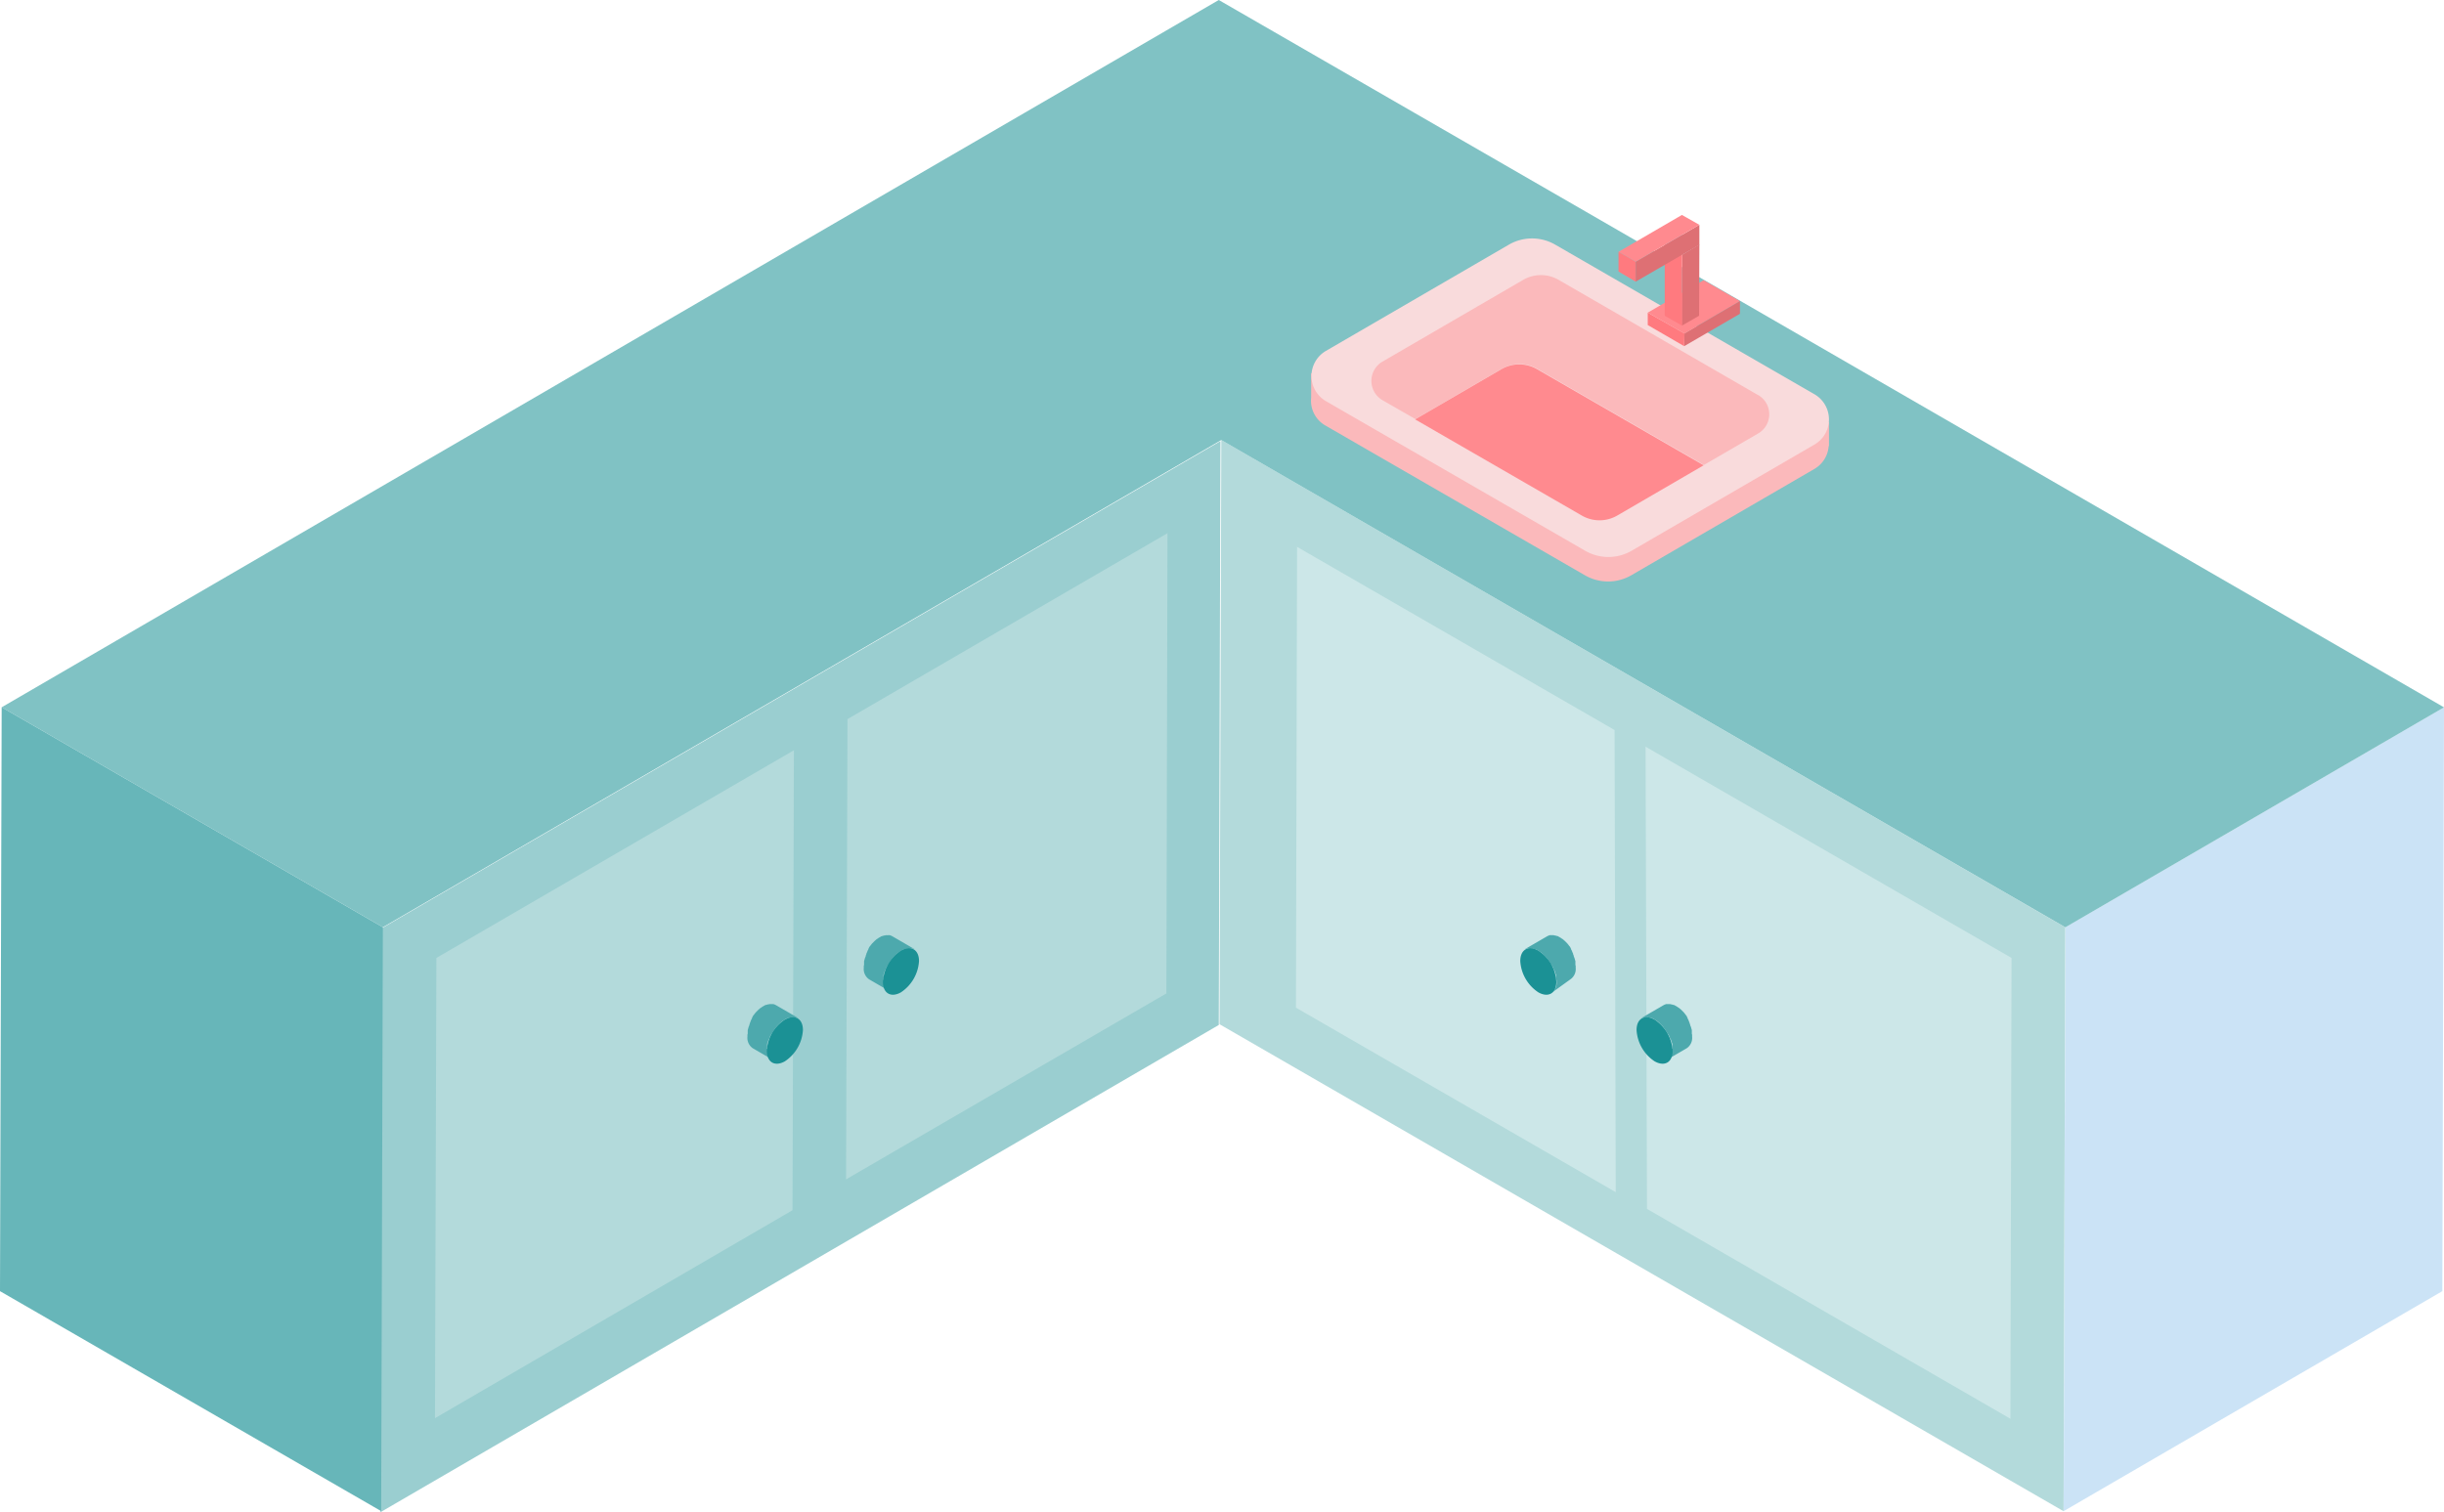 <svg xmlns="http://www.w3.org/2000/svg" width="145.874" height="90.282" viewBox="0 0 145.874 90.282">
  <g id="kitchen-category-sink" transform="translate(0 -0.63)">
    <path id="패스_5068" data-name="패스 5068" d="M329.726,126.758l-.1,34.858,22.6-13.133.1-34.858Z" transform="translate(-206.452 -70.771)" fill="#cbe3f6" fill-rule="evenodd"/>
    <path id="패스_5069" data-name="패스 5069" d="M194.8,105.8l50.379,29.074.1-34.858L194.906,70.92Z" transform="translate(-122.011 -44.024)" fill="#b3dadb" fill-rule="evenodd"/>
    <path id="패스_5070" data-name="패스 5070" d="M50.313,13.763.27,42.854,23.021,55.986,73.064,26.9l50.379,29.091,22.6-13.133L95.681,13.763,72.913.63Z" transform="translate(-0.169)" fill="#80c2c4" fill-rule="evenodd"/>
    <path id="패스_5071" data-name="패스 5071" d="M60.851,100.174l-.1,34.875,50.043-29.091.1-34.858Z" transform="translate(-38.049 -44.137)" fill="#9aced0" fill-rule="evenodd"/>
    <path id="패스_5072" data-name="패스 5072" d="M0,148.483l22.751,13.133.1-34.858L.1,113.625Z" transform="translate(0 -70.771)" fill="#67b6b9" fill-rule="evenodd"/>
    <g id="그룹_4262" data-name="그룹 4262" transform="translate(25.963 13.46)">
      <path id="패스_5073" data-name="패스 5073" d="M171.021,19.213V17.783l-.639-.067a2.46,2.46,0,0,0-.219-.151l-15.47-8.929a2.763,2.763,0,0,0-2.791,0l-10.863,6.306-.925-.084V16.32a1.7,1.7,0,0,0,.858,1.665l15.47,8.929a2.763,2.763,0,0,0,2.791,0l10.913-6.339A1.715,1.715,0,0,0,171,19.246v-.034Z" transform="translate(-87.818 -5.407)" fill="#fbb9bb" fill-rule="evenodd"/>
      <path id="패스_5074" data-name="패스 5074" d="M151.946,4.766l-10.913,6.339a1.735,1.735,0,0,0,0,2.993l15.47,8.929a2.763,2.763,0,0,0,2.791,0l10.913-6.339a1.735,1.735,0,0,0,0-2.993l-15.47-8.929a2.763,2.763,0,0,0-2.791,0" transform="translate(-87.862 -2.983)" fill="#f9dbdc" fill-rule="evenodd"/>
      <path id="패스_5075" data-name="패스 5075" d="M172.837,17.416l-11.905-6.878a2.111,2.111,0,0,0-2.136,0l-8.391,4.876a1.333,1.333,0,0,0,0,2.3l1.967,1.127,5.146-2.993a2.111,2.111,0,0,1,2.136,0l9.938,5.734,3.245-1.883a1.325,1.325,0,0,0,0-2.287" transform="translate(-93.855 -6.654)" fill="#fbb9bb" fill-rule="evenodd"/>
      <path id="패스_5076" data-name="패스 5076" d="M161.881,16.384l-5.146,2.993,9.938,5.734a2.11,2.11,0,0,0,2.136,0l5.146-2.993-9.938-5.734a2.111,2.111,0,0,0-2.136,0m14.243-4.069-3.313,1.934L170.625,13l3.329-1.934Z" transform="translate(-98.234 -7.169)" fill="#ff8a8f" fill-rule="evenodd"/>
      <path id="패스_5077" data-name="패스 5077" d="M203.039,14.4v.757L199.71,17.09l.017-.757Z" transform="translate(-125.15 -9.254)" fill="#de7074" fill-rule="evenodd"/>
      <path id="패스_5078" data-name="패스 5078" d="M196.091,17.489l-.017.757L193.9,16.985v-.74Z" transform="translate(-121.515 -10.41)" fill="#ff7a7f" fill-rule="evenodd"/>
      <path id="패스_5079" data-name="패스 5079" d="M198.673,4.369l-1.026.605L196.6,4.369l1.026-.589Z" transform="translate(-123.206 -2.603)" fill="#a7bed5" fill-rule="evenodd"/>
      <path id="패스_5080" data-name="패스 5080" d="M200.393,5.355l-.017,4.254-1.026.589.017-4.237Z" transform="translate(-124.925 -3.589)" fill="#de7074" fill-rule="evenodd"/>
      <path id="패스_5081" data-name="패스 5081" d="M193.025,5.96l-.017,4.237-1.026-.589V5.355Zm-2.775.42V7.575l-1.026-.605V5.792Z" transform="translate(-118.583 -3.589)" fill="#ff7a7f" fill-rule="evenodd"/>
      <path id="패스_5082" data-name="패스 5082" d="M191.97,4.408l3.8-2.2V3.4l-3.8,2.2Z" transform="translate(-120.303 -1.616)" fill="#de7074" fill-rule="evenodd"/>
      <path id="패스_5083" data-name="패스 5083" d="M189.225,2.833l3.783-2.2,1.043.589-3.8,2.2Z" transform="translate(-118.583 -0.63)" fill="#ff8a8f" fill-rule="evenodd"/>
      <path id="패스_5084" data-name="패스 5084" d="M.264,76.838.18,104.314,21.519,91.9l.084-27.46ZM43.9,51.48l-19.1,11.1-.084,27.476,19.119-11.1Z" transform="translate(-0.18 -32.479)" fill="#b3dadb" fill-rule="evenodd"/>
      <path id="패스_5085" data-name="패스 5085" d="M137.767,53.665l-.067,27.51,19.086,11.014L156.718,64.6Zm42.644,24.541L158.568,65.595l.084,27.594,21.692,12.528Z" transform="translate(-86.312 -33.847)" fill="#cce7e8" fill-rule="evenodd"/>
      <path id="패스_5086" data-name="패스 5086" d="M51.245,129.394a.213.213,0,0,1,.017-.1v-.185a.239.239,0,0,1,.034-.1v-.017c.017-.034.017-.067.034-.1s.017-.067.034-.084a.016.016,0,0,1,.017-.017c.017-.034.017-.05.034-.067V128.7c.017-.034.017-.05.034-.084a.016.016,0,0,1,.017-.017c.017-.017.017-.05.034-.067a.016.016,0,0,1,.017-.017c.017-.034.034-.05.05-.084a.016.016,0,0,1,.017-.017.127.127,0,0,0,.034-.067.016.016,0,0,1,.017-.017c.017-.034.034-.05.05-.084l.017-.017a.291.291,0,0,1,.067-.084v-.017c.034-.034.05-.067.084-.1l.017-.017.05-.05.05-.05.017-.017.067-.067c.034-.017.05-.05.084-.067a.016.016,0,0,0,.017-.017c.034-.017.05-.034.084-.05a.016.016,0,0,0,.017-.017c.034-.017.05-.034.084-.05a.127.127,0,0,1,.067-.034.016.016,0,0,0,.017-.017c.017,0,.034-.017.05-.017h.017c.017,0,.034-.017.05-.017h.017c.017,0,.034-.017.05-.017h.05a.062.062,0,0,0,.05-.017h.252a.062.062,0,0,1,.05.017c.017,0,.034.017.05.017h.017a.059.059,0,0,1,.034.017h.017l-1.362-.79a.059.059,0,0,1-.034-.017c-.017,0-.034-.017-.05-.017s-.034-.017-.05-.017h-.219a.062.062,0,0,0-.05.017h-.05c-.017,0-.034.017-.05.017h-.017c-.017,0-.034.017-.05.017h-.017c-.017,0-.034.017-.05.017a.016.016,0,0,0-.017.017c-.017.017-.05.017-.067.034-.034.017-.05.034-.084.05a.016.016,0,0,0-.017.017c-.034.017-.05.034-.084.05a.016.016,0,0,0-.017.017c-.034.017-.05.05-.084.067l-.067.067-.05.05-.05.05c-.034.034-.05.067-.084.1a.3.3,0,0,1-.067.084c-.017.034-.034.05-.05.084v.017a.127.127,0,0,0-.034.067v.017c-.017.034-.034.05-.05.084v.017c-.017.017-.017.05-.034.067v.017c-.017.034-.034.05-.034.084v.017c-.017.017-.017.05-.034.067v.034c-.017.034-.017.067-.034.084-.017.034-.017.067-.034.1v.017c-.017.034-.017.067-.034.1v.185a.213.213,0,0,1-.017.1v.118a.744.744,0,0,0,.319.689l1.362.79a.744.744,0,0,1-.319-.689v-.1l-.2.034Z" transform="translate(-31.437 -79.603)" fill="#4da9ad" fill-rule="evenodd"/>
      <path id="패스_5087" data-name="패스 5087" d="M54.266,128.953c.589-.336,1.076-.067,1.076.622a2.41,2.41,0,0,1-1.076,1.866c-.589.336-1.076.067-1.076-.622a2.339,2.339,0,0,1,1.076-1.867" transform="translate(-33.381 -80.911)" fill="#1b9195" fill-rule="evenodd"/>
      <path id="패스_5088" data-name="패스 5088" d="M69.83,118.369a.213.213,0,0,1,.017-.1v-.185a.239.239,0,0,1,.034-.1v-.017c.017-.034.017-.067.034-.1s.017-.067.034-.084a.016.016,0,0,1,.017-.017c.017-.034.017-.05.034-.067v-.017c.017-.034.017-.05.034-.084a.016.016,0,0,1,.017-.017c.017-.017.017-.05.034-.067a.016.016,0,0,1,.017-.017c.017-.034.034-.05.05-.084a.016.016,0,0,1,.017-.017.127.127,0,0,0,.034-.067.016.016,0,0,1,.017-.017c.017-.034.034-.05.05-.084l.017-.017a.291.291,0,0,1,.067-.084v-.017c.034-.034.05-.067.084-.1l.017-.017.05-.05.05-.05.017-.017.067-.067c.034-.017.05-.05.084-.067a.016.016,0,0,0,.017-.017c.034-.017.05-.034.084-.05a.016.016,0,0,0,.017-.017c.034-.017.05-.034.084-.05a.127.127,0,0,1,.067-.034.016.016,0,0,0,.017-.017c.017,0,.034-.017.05-.017h.017c.017,0,.034-.017.05-.017h.017c.017,0,.034-.017.05-.017h.05a.062.062,0,0,0,.05-.017h.252a.062.062,0,0,1,.05.017c.017,0,.034.017.05.017h.017a.059.059,0,0,1,.034.017h.017l-1.362-.79a.059.059,0,0,1-.034-.017c-.017,0-.034-.017-.05-.017s-.034-.017-.05-.017H70a.062.062,0,0,0-.05.017H69.9c-.017,0-.034.017-.05.017H69.83c-.017,0-.034.017-.05.017h-.017c-.017,0-.034.017-.05.017a.016.016,0,0,0-.017.017c-.017.017-.05.017-.067.034-.034.017-.05.034-.084.05a.016.016,0,0,0-.017.017c-.034.017-.05.034-.084.05a.016.016,0,0,0-.017.017c-.034.017-.05.05-.084.067l-.067.067-.05.05-.05.05c-.034.034-.05.067-.084.1a.3.3,0,0,1-.067.084c-.017.034-.034.05-.05.084v.017a.127.127,0,0,0-.034.067v.017c-.017.034-.034.05-.05.084v.017c-.017.017-.017.05-.034.067v.017c-.017.034-.034.05-.034.084v.017c-.017.017-.017.05-.034.067v.034c-.017.034-.017.067-.034.084-.017.034-.017.067-.034.1v.017c-.017.034-.017.067-.034.1v.185a.213.213,0,0,1-.017.1v.118a.744.744,0,0,0,.319.689l1.362.79a.744.744,0,0,1-.319-.689v-.1l-.2.034Z" transform="translate(-43.077 -72.698)" fill="#4da9ad" fill-rule="evenodd"/>
      <path id="패스_5089" data-name="패스 5089" d="M72.806,117.928c.589-.336,1.076-.067,1.076.622a2.41,2.41,0,0,1-1.076,1.867c-.589.336-1.076.067-1.076-.622a2.383,2.383,0,0,1,1.076-1.867" transform="translate(-44.993 -74.006)" fill="#1b9195" fill-rule="evenodd"/>
      <path id="패스_5090" data-name="패스 5090" d="M194.708,129.394a.214.214,0,0,0-.017-.1v-.185a.239.239,0,0,0-.034-.1v-.017c-.017-.034-.017-.067-.034-.1s-.017-.067-.034-.084a.016.016,0,0,0-.017-.017c-.017-.034-.017-.05-.034-.067V128.7c-.017-.034-.017-.05-.034-.084a.016.016,0,0,0-.017-.017c-.017-.017-.017-.05-.034-.067a.016.016,0,0,0-.017-.017c-.017-.034-.034-.05-.05-.084a.016.016,0,0,0-.017-.017.126.126,0,0,1-.034-.067.016.016,0,0,0-.017-.017c-.017-.034-.034-.05-.05-.084l-.017-.017a.289.289,0,0,0-.067-.084v-.017c-.034-.034-.05-.067-.084-.1l-.017-.017-.05-.05-.05-.05-.017-.017-.067-.067c-.034-.017-.05-.05-.084-.067a.016.016,0,0,1-.017-.017c-.034-.017-.05-.034-.084-.05a.016.016,0,0,1-.017-.017c-.034-.017-.05-.034-.084-.05a.128.128,0,0,0-.067-.034.016.016,0,0,1-.017-.017c-.017,0-.034-.017-.05-.017h-.017c-.017,0-.034-.017-.05-.017H193.4c-.017,0-.034-.017-.05-.017h-.05a.062.062,0,0,1-.05-.017h-.252a.062.062,0,0,0-.05.017c-.017,0-.034.017-.05.017h-.017a.059.059,0,0,0-.034.017h-.017l1.362-.79a.059.059,0,0,0,.034-.017c.017,0,.034-.017.05-.017s.034-.017.05-.017h.219a.062.062,0,0,1,.05.017h.05c.017,0,.034.017.05.017h.017c.017,0,.034.017.05.017h.017c.017,0,.034.017.05.017a.016.016,0,0,1,.017.017c.017.017.05.017.067.034.034.017.05.034.084.05a.016.016,0,0,1,.017.017c.034.017.05.034.084.05a.016.016,0,0,1,.017.017c.034.017.05.05.084.067l.067.067.05.05.05.05c.034.034.05.067.084.1a.3.3,0,0,0,.067.084c.017.034.034.05.05.084v.017a.127.127,0,0,1,.034.067v.017c.017.034.034.05.05.084v.017c.017.017.017.05.034.067v.017c.017.034.034.05.034.084v.017c.017.017.017.05.034.067v.034c.017.034.017.067.034.084.017.034.017.067.034.1v.017c.017.034.017.067.034.1v.185a.213.213,0,0,0,.017.1v.118a.744.744,0,0,1-.32.689l-1.362.79a.744.744,0,0,0,.319-.689v-.1l.2.034Z" transform="translate(-120.838 -79.603)" fill="#4da9ad" fill-rule="evenodd"/>
      <path id="패스_5091" data-name="패스 5091" d="M193.181,128.953c-.589-.336-1.076-.067-1.076.622a2.41,2.41,0,0,0,1.076,1.866c.589.336,1.076.067,1.076-.622a2.383,2.383,0,0,0-1.076-1.867" transform="translate(-120.387 -80.911)" fill="#1b9195" fill-rule="evenodd"/>
      <path id="패스_5092" data-name="패스 5092" d="M176.123,118.369a.213.213,0,0,0-.017-.1v-.185a.239.239,0,0,0-.034-.1v-.017c-.017-.034-.017-.067-.034-.1s-.017-.067-.034-.084a.016.016,0,0,0-.017-.017c-.017-.034-.017-.05-.034-.067v-.017c-.017-.034-.017-.05-.034-.084a.016.016,0,0,0-.017-.017c-.017-.017-.017-.05-.034-.067a.016.016,0,0,0-.017-.017c-.017-.034-.034-.05-.05-.084a.016.016,0,0,0-.017-.017.127.127,0,0,1-.034-.067.016.016,0,0,0-.017-.017c-.017-.034-.034-.05-.05-.084l-.017-.017a.288.288,0,0,0-.067-.084v-.017c-.034-.034-.05-.067-.084-.1l-.017-.017-.05-.05-.05-.05-.017-.017-.067-.067c-.034-.017-.05-.05-.084-.067a.016.016,0,0,1-.017-.017c-.034-.017-.05-.034-.084-.05a.016.016,0,0,1-.017-.017c-.034-.017-.05-.034-.084-.05a.127.127,0,0,0-.067-.034.016.016,0,0,1-.017-.017c-.017,0-.034-.017-.05-.017h-.017c-.017,0-.034-.017-.05-.017h-.017c-.017,0-.034-.017-.05-.017h-.05a.062.062,0,0,1-.05-.017h-.252a.062.062,0,0,0-.05.017c-.017,0-.034.017-.05.017h-.017a.059.059,0,0,0-.034.017h-.017l1.362-.79a.059.059,0,0,0,.034-.017c.017,0,.034-.017.05-.017s.034-.017.05-.017h.219a.062.062,0,0,1,.05.017h.05c.017,0,.034.017.05.017h.017c.017,0,.034.017.05.017h.017c.017,0,.034.017.05.017a.016.016,0,0,1,.017.017c.017.017.05.017.067.034.034.017.05.034.084.05a.016.016,0,0,1,.017.017c.034.017.05.034.084.05a.016.016,0,0,1,.017.017c.034.017.05.05.084.067l.118.118.05.05c.034.034.05.067.084.1a.3.3,0,0,0,.067.084c.017.034.034.05.05.084v.017a.128.128,0,0,1,.034.067v.017c.017.034.034.05.05.084v.017c.017.017.017.05.034.067v.017c.017.034.034.05.034.084v.017c.017.017.017.05.034.067v.034c.017.034.017.067.034.084.017.034.017.067.034.1v.017c.017.034.017.067.034.1v.185a.213.213,0,0,0,.017.1v.118a.744.744,0,0,1-.319.689l-1.143.824a.744.744,0,0,0,.319-.689v-.1h-.017Z" transform="translate(-109.198 -72.698)" fill="#4da9ad" fill-rule="evenodd"/>
      <path id="패스_5093" data-name="패스 5093" d="M174.6,117.928c-.589-.336-1.076-.067-1.076.622a2.41,2.41,0,0,0,1.076,1.867c.589.336,1.076.067,1.076-.622a2.339,2.339,0,0,0-1.076-1.867" transform="translate(-108.747 -74.006)" fill="#1b9195" fill-rule="evenodd"/>
    </g>
  </g>
</svg>
